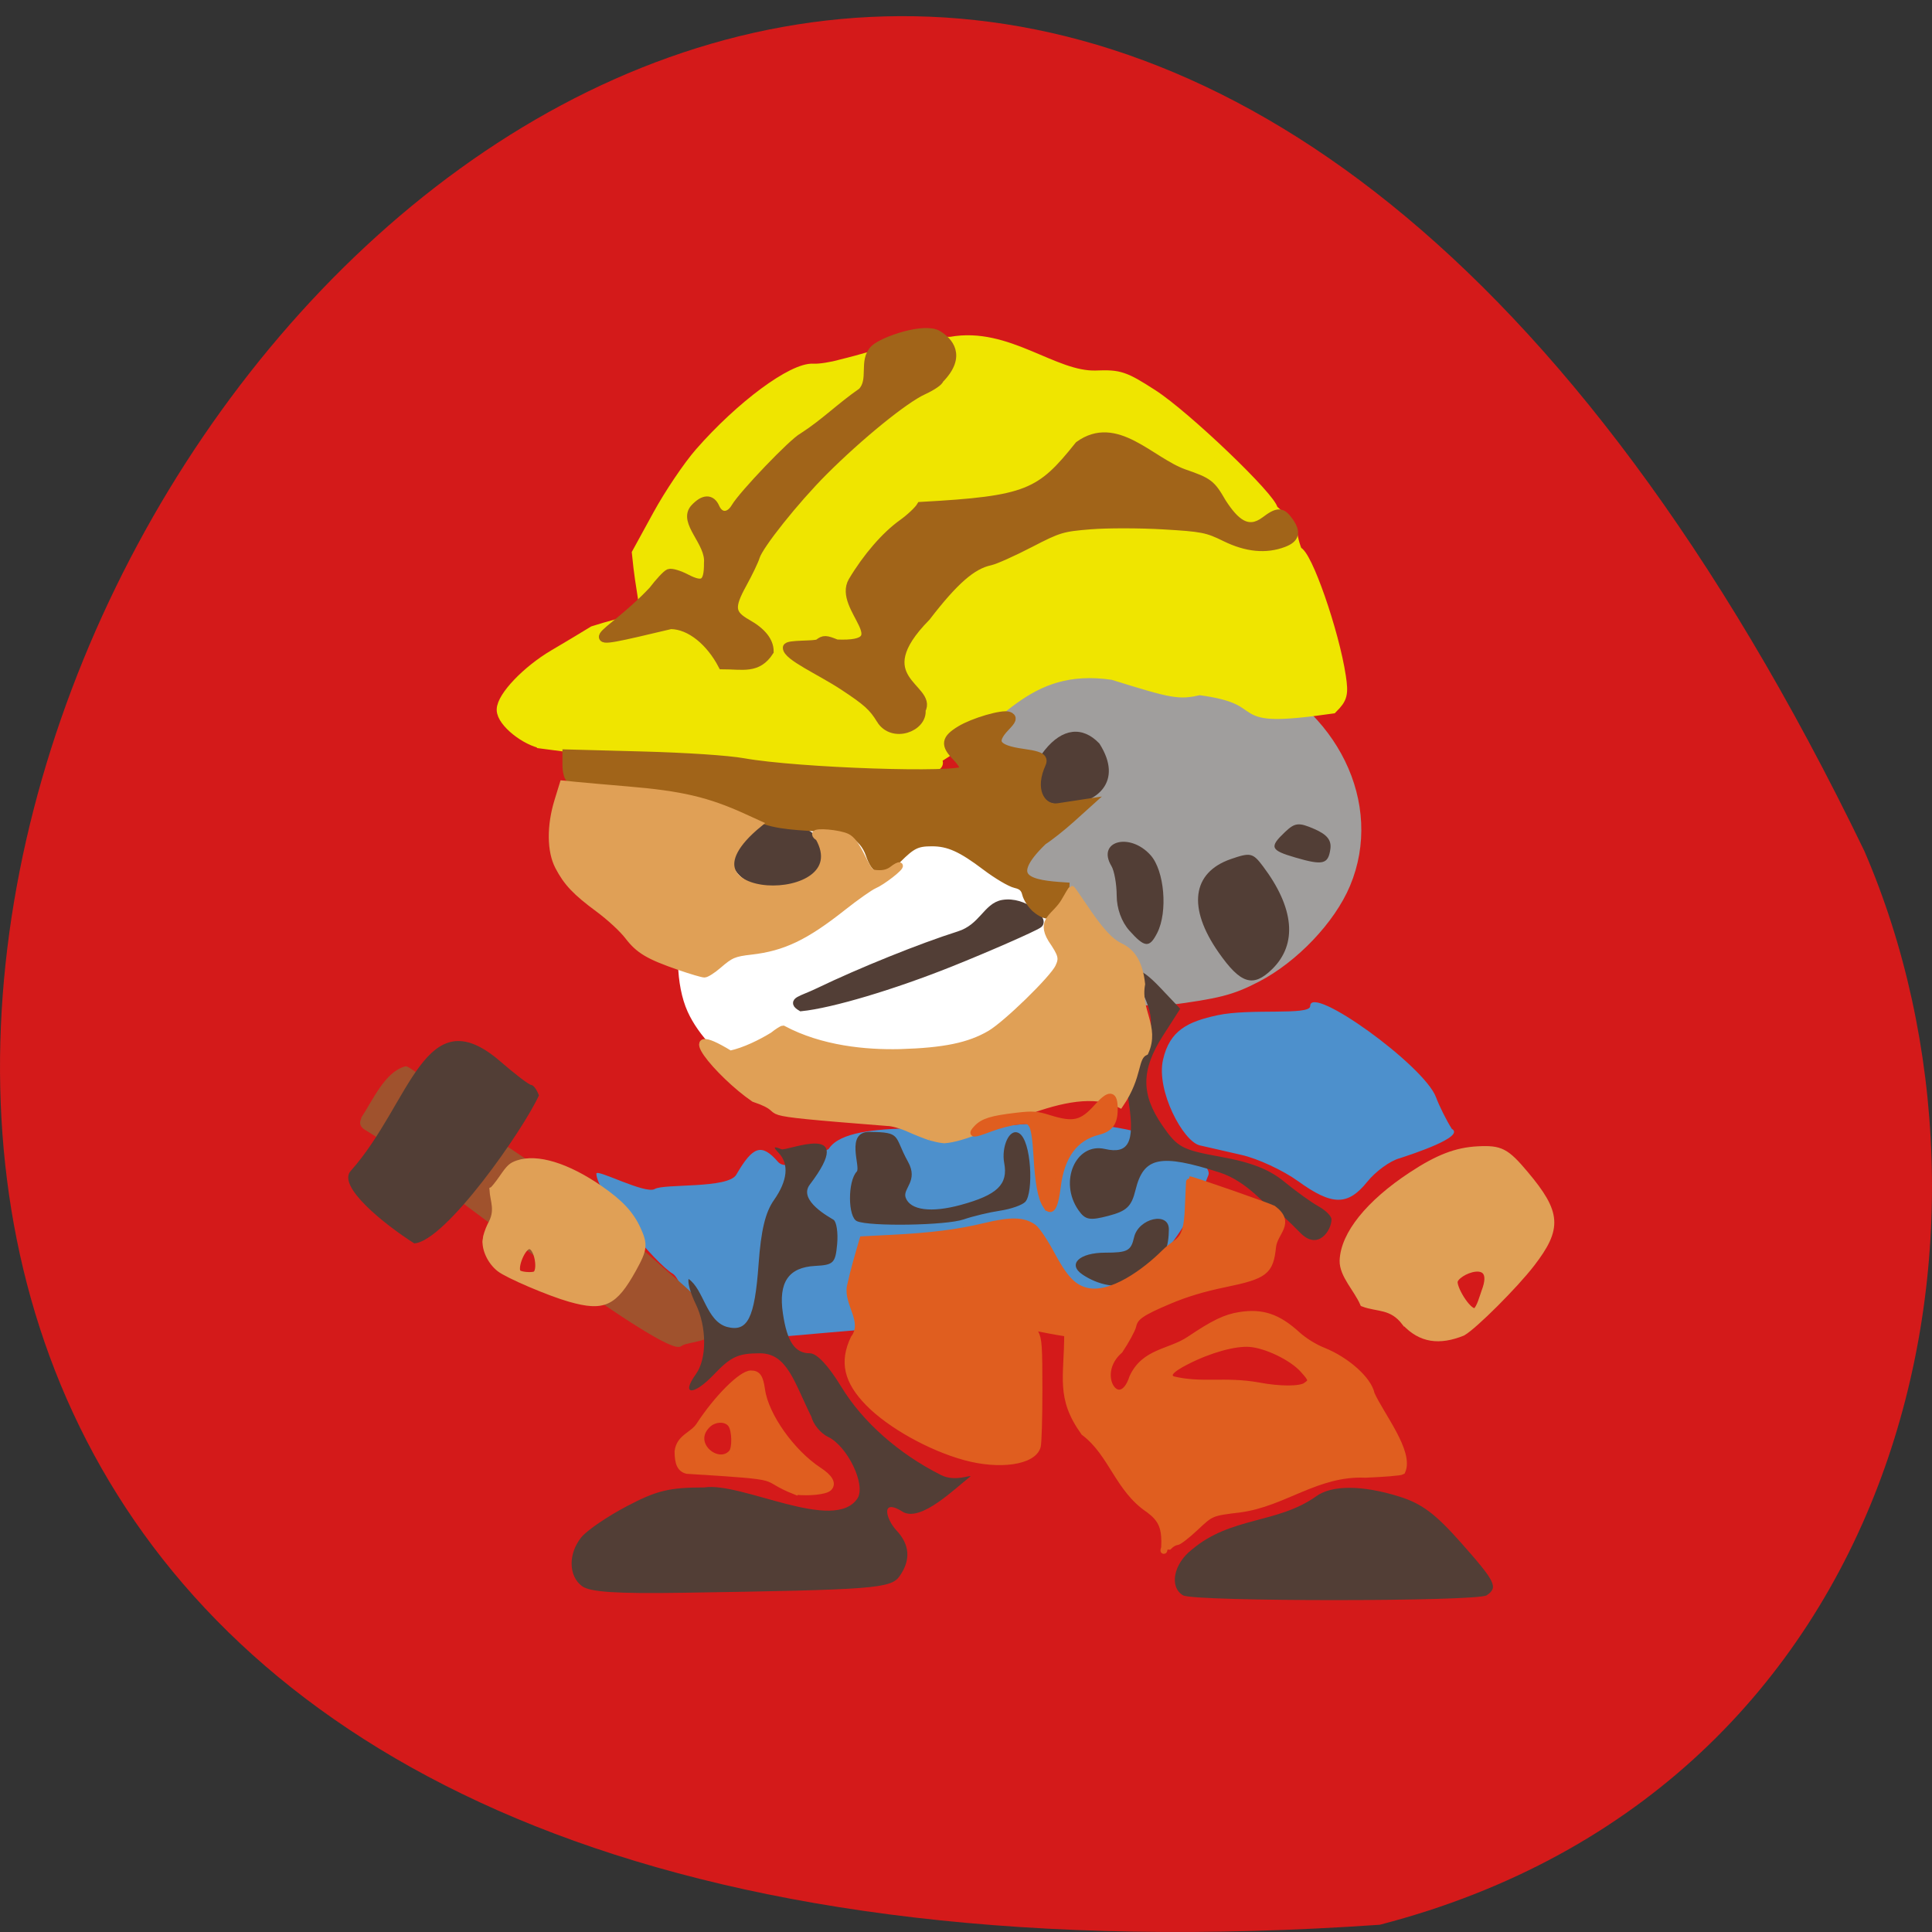 <svg xmlns="http://www.w3.org/2000/svg" viewBox="0 0 256 256"><rect x="0" y="0" width="256" height="256" fill="#333333" stroke="none"/><path d="m 182.83 255.04 c -368.15 25.429 -92.2 -465.65 64.2 -142.29 21.558 49.828 5.804 124.13 -64.2 142.29 z" fill="#d41a1a" color="#000"/><g transform="matrix(0.769 0 0 0.808 27.25 29.14)"><path d="m 157.37 126.92 c -10.904 -1.435 -22.386 -9.366 -26.1 -18.03 -2.02 -4.711 -2.214 -12.739 -0.414 -17.284 6.3 -15.909 29.374 -23.903 47.766 -16.547 15.221 6.087 22.843 20.921 17.255 33.579 -2.509 5.682 -8.742 11.907 -15.03 15.01 -4.251 2.097 -6.427 2.627 -15.383 3.751 -1.266 0.159 -4.908 -0.054 -8.093 -0.473 z" fill="#a09e9d" stroke="#a09e9d" stroke-width="2.851"/><path d="m 108.77 144.48 c -10.262 -1.207 -21.07 -7.878 -24.566 -15.166 -1.902 -3.963 -2.083 -10.714 -0.39 -14.537 5.929 -13.38 27.644 -20.1 44.951 -13.917 14.324 5.12 21.498 17.596 16.238 28.24 -2.361 4.779 -8.227 10.01 -14.14 12.621 -4 1.763 -6.05 2.21 -14.476 3.155 -1.192 0.134 -4.619 -0.045 -7.616 -0.398 z" fill="#fff" stroke="#fff" stroke-width="2.536"/><path d="m 80.53 172.84 c -2.981 -1.615 -13.207 -13.32 -13.207 -16.443 0 -0.834 8.444 3.432 10.06 2.525 1.616 -0.908 12.641 -0.026 14.05 -2.348 2.89 -4.745 4.366 -5.175 7.2 -2.095 2.457 2.67 13.807 -5.606 11.45 -3.176 -1.01 1.037 64.66 34.09 35.04 28.791 -4.237 -0.758 -53.28 3.792 -54.26 3.698 -5.517 1.047 -8.647 -10.03 -10.341 -10.952 z m 107.7 -15.203 c -2.567 -1.769 -6.944 -3.704 -9.726 -4.299 -2.782 -0.595 -6.03 -1.304 -7.222 -1.575 -2.859 -0.651 -7.529 -8.97 -6.32 -14.04 1.15 -4.822 4.265 -6.242 9.366 -7.293 5.701 -1.174 15.991 0.082 15.991 -1.501 0 -3.719 19.653 9.751 21.675 14.929 0.569 1.457 1.795 3.795 2.724 5.194 2.399 1.297 -6.845 4.163 -9 4.836 -1.613 0.407 -4.119 2.14 -5.568 3.852 -3.35 3.957 -6.06 3.933 -11.918 -0.105 z m -81.45 -3.698 c 0.735 -6.934 19.287 -4.205 31.949 -5.466 23.378 -2.328 34.966 5.919 34.06 8.149 -18.627 46.01 -66.66 3.453 -66.01 -2.683 z" fill="#4d90cc"/><path d="m 79.92 173.25 c 14.368 11.359 3.576 9.712 1.858 11.08 -2.165 1.72 -37.04 -23.23 -41.44 -26.444 -9.1 -5.14 -2.438 -3.03 -12.895 -9.154 -0.5 -0.439 -0.522 -0.575 -0.225 -1.378 1.899 -2.758 4.03 -7.376 7.292 -8.148 0.324 0.085 1.635 0.946 2.914 1.915 4.686 3.321 5.929 6.208 15.02 11.61 13.757 8.66 18.19 12.777 27.478 20.522 z" fill="#a0522d" stroke="#a0522d" stroke-width="0.815"/><path d="m 168.42 225.56 c -2.42 -1.35 -1.656 -5.16 1.503 -7.495 6.761 -5.454 14.724 -4.215 21.416 -8.739 2.675 -1.873 7.938 -1.866 14.291 0.021 3.916 1.163 6.243 2.815 10.682 7.585 5.981 6.426 6.438 7.317 4.425 8.619 -1.623 1.05 -50.43 1.059 -52.32 0.009 z m -103.56 -1.507 c -2.353 -1.641 -2.41 -5.342 -0.124 -8.02 0.963 -1.129 4.506 -3.429 7.874 -5.111 5.122 -2.558 7.298 -3.058 13.3 -3.058 6.449 -0.963 22.447 7.583 26.426 1.765 1.444 -2.234 -1.747 -8.534 -5.097 -10.06 -1.265 -0.576 -2.555 -2.063 -2.866 -3.303 -2.959 -5.643 -4.147 -10.389 -8.853 -10.402 -3.768 0 -5.01 0.545 -7.951 3.484 -3.507 3.507 -5.755 3.444 -3.082 -0.087 1.902 -2.513 1.874 -7.773 -0.061 -11.515 -0.858 -1.66 -1.402 -3.494 -1.208 -4.075 2.647 1.775 3.02 6.866 6.586 7.862 3.591 0.901 4.796 -1.374 5.474 -10.329 0.417 -5.516 1.161 -8.46 2.645 -10.466 2.349 -3.177 2.636 -5.898 0.814 -7.733 -1 -1.01 -0.908 -1.129 0.474 -0.603 0.948 0.361 13.33 -4.778 4.881 5.809 -2.085 2.613 3.582 5.425 4.1 5.758 0.519 0.333 0.797 2.133 0.619 4 -0.296 3.103 -0.622 3.41 -3.78 3.566 -4.6 0.228 -6.361 2.687 -5.57 7.779 0.724 4.662 2.068 6.55 4.661 6.55 1.199 0 3.182 2.02 5.423 5.523 3.672 5.74 9.898 10.976 17.192 14.458 2.337 1.116 5.056 -0.059 5.056 0.202 -2.86 2.137 -8.333 7.302 -11.499 5.911 -4.145 -2.55 -3.051 1.114 -1.308 2.906 2.344 2.344 2.549 4.867 0.61 7.518 -1.51 2.065 -4.251 2.267 -37.487 2.756 -11.343 0.167 -15.868 -0.117 -17.25 -1.081 z m 86.25 -51.09 c -2.668 -1.69 -0.598 -3.6 3.902 -3.6 3.827 0 4.434 -0.306 4.956 -2.5 0.748 -3.148 6.02 -4.306 6 -1.316 -0.021 2.505 -0.51 5.493 -4.7 8.04 -3.775 2.293 -7.821 0.859 -10.157 -0.621 z m -126.1 -17.02 c 10.346 -11.06 12.717 -28.583 25.659 -18.03 2.629 2.173 5.078 3.95 5.441 3.95 0.364 0 0.956 0.768 1.316 1.706 -2.664 5.609 -16.08 23.95 -21.482 24.272 -5.285 -3.21 -13.355 -9.404 -10.934 -11.901 z m 87.23 8.261 c -1.595 -0.643 -1.631 -6.557 -0.05 -8.138 0.72 -0.72 -2.03 -6.545 2.202 -6.507 5.633 0.051 4.139 0.643 6.62 4.876 1.876 3.201 -0.974 4.393 -0.39 5.914 0.788 2.053 4.394 2.505 9.479 1.188 6.319 -1.637 8.2 -3.366 7.496 -6.889 -0.507 -2.536 0.841 -5.794 2.542 -4.883 2.175 1.164 2.531 9.822 1.087 11.267 -0.532 0.532 -2.49 1.184 -4.351 1.448 -1.861 0.264 -4.689 0.91 -6.283 1.434 -2.984 0.981 -16.12 1.189 -18.351 0.291 z m 76.35 1.882 c -1.688 -1.65 -4.422 -4.145 -5.091 -4.138 -0.669 0.007 -3.945 -4.258 -8.76 -5.728 -10.264 -3.132 -13.12 -2.571 -14.515 2.857 -0.7 2.72 -1.505 3.454 -4.653 4.243 -3.252 0.815 -4.01 0.678 -5.192 -0.941 -3.406 -4.658 -0.451 -11.125 4.578 -10.02 4.04 0.887 5.139 -1.077 4.141 -7.392 -0.75 -4.745 -0.598 -5.55 1.531 -8.08 2.762 -3.282 2.969 -5.95 0.79 -10.163 -2.282 -4.413 -0.881 -4.781 3.074 -0.807 l 3.434 3.45 l -2.967 4.4 c -3.788 5.618 -3.823 9.618 -0.128 14.718 2.628 3.628 3.38 4.01 10.13 5.169 5.209 0.893 8.325 2.06 10.911 4.086 1.991 1.56 4.632 3.367 5.87 4.02 1.238 0.649 2.25 1.614 2.25 2.145 0 1.769 -2.302 5.216 -5.403 2.185 z m -14.06 -45.97 c -5.372 -7.321 -4.577 -13.09 2.108 -15.297 3.385 -1.117 3.798 -1.03 5.539 1.17 5.421 6.847 5.978 12.787 1.584 16.881 -3.29 3.065 -5.43 2.427 -9.231 -2.754 z m -15.36 -3.564 c -1.351 -1.438 -2.18 -3.615 -2.19 -5.75 -0.008 -1.89 -0.417 -4.07 -0.907 -4.845 -2.586 -4.085 3.159 -5.597 6.748 -1.776 2.388 2.542 2.991 9.291 1.139 12.751 -1.339 2.501 -2.143 2.437 -4.791 -0.38 z m 28.576 -11.995 c -4.295 -1.195 -4.508 -1.695 -1.776 -4.167 1.719 -1.555 2.373 -1.622 5.05 -0.513 2.22 0.92 2.993 1.839 2.776 3.304 -0.37 2.498 -1.277 2.704 -6.05 1.376 z m -43.16 -17.614 c 3.03 -3.595 6.495 -3.992 9.411 -1.077 8.561 12.762 -19.884 13.655 -9.411 1.077 z m -58.59 -36.422 c 0 -0.74 0.9 -2.16 2 -3.155 1.729 -1.565 2 -1.596 2 -0.226 0 1.423 -2.496 4.726 -3.571 4.726 -0.236 0 -0.429 -0.605 -0.429 -1.345 z m 55.5 -1.655 c -0.34 -0.55 0.335 -1 1.5 -1 1.165 0 1.84 0.45 1.5 1 -0.34 0.55 -1.015 1 -1.5 1 -0.485 0 -1.16 -0.45 -1.5 -1 z" fill="#523e36"/></g><path d="m 108.42 131.41 c 5.586 -2.691 13.588 -5.918 18.658 -7.525 3.103 -0.983 3.669 -3.796 5.81 -4.152 2.803 -0.466 5.586 2.131 4.762 2.737 -0.629 0.463 -6.831 3.184 -11.678 5.124 -7.671 3.07 -15.83 5.5 -19.819 5.902 -1.442 -0.866 -0.026 -0.978 2.266 -2.085 z" fill="#523e36" stroke="#523e36" stroke-width="0.992"/><path d="m 72.05 98.36 c -2.269 -0.337 -5.368 -2.826 -5.368 -4.311 0 -1.613 3.274 -5.04 6.786 -7.112 1.702 -1 4.061 -2.416 5.24 -3.141 8.925 -2.835 6.907 0.104 5.892 -10.469 l 2.754 -5.03 c 1.515 -2.765 4 -6.452 5.525 -8.193 5.397 -6.167 12.236 -11.233 14.925 -11.05 0.766 0.051 2.435 -0.207 3.707 -0.574 5.648 -1.358 9.02 -2.97 14.505 -2.987 7.444 -1.364 13.539 4.662 19.209 4.468 3.089 -0.119 3.672 0.075 7.379 2.459 4.388 2.822 15.883 13.831 15.883 15.212 3.495 3.041 1.951 2.369 3.238 5.577 1.208 0.094 4.863 10.566 5.748 16.468 0.341 2.274 0.212 2.78 -1.024 4.02 -14.745 2.111 -6.942 -1.076 -17.507 -2.458 -2.725 0.614 -3.385 0.498 -11.438 -2.01 -11.864 -1.765 -15.483 6.543 -23.803 11.269 0.986 1.09 0.808 1.108 -10.221 1.044 -14.62 -1.166 -27.25 -1.24 -41.43 -3.175 z" fill="#efe500" stroke="#efe500" stroke-width="1.735"/><g fill="#a16419" stroke="#a16419"><path d="m 116.7 95.34 c -1.028 -1.686 -1.825 -2.402 -4.996 -4.486 -3.049 -2 -7.399 -3.9 -7.399 -5.03 0 -0.504 3.753 -0.255 4.172 -0.582 0.674 -0.526 0.946 -0.519 2.368 0.069 8.492 0.365 0.061 -4.766 2.133 -8.297 1.887 -3.167 4.365 -6.03 6.593 -7.623 1.036 -0.74 2.14 -1.78 2.453 -2.312 14.172 -0.778 15.842 -1.659 20.954 -8.06 4.929 -3.564 9.42 2.113 13.89 3.716 3.287 1.132 3.62 1.386 5.04 3.854 1.711 2.654 3.41 4.163 5.718 2.433 1.693 -1.282 2.225 -1.27 3.173 0.074 1.018 1.442 0.813 2.25 -0.717 2.833 -2.335 0.89 -4.901 0.642 -7.731 -0.75 -2.396 -1.178 -3.038 -1.303 -8.23 -1.608 -3.097 -0.182 -7.425 -0.186 -9.618 -0.009 -3.765 0.303 -4.213 0.438 -8.05 2.423 -2.232 1.156 -4.595 2.216 -5.249 2.354 -2.402 0.508 -4.764 2.57 -8.479 7.402 -8.163 8.262 0.934 9.396 -0.653 12.334 0.256 2.319 -3.793 3.829 -5.374 1.266 z" stroke-width="1.148"/><path d="m 88.88 82.74 c -14.423 3.421 -8.402 2.01 -2.333 -4.469 0.862 -1.13 1.815 -2.15 2.117 -2.266 0.302 -0.116 1.307 0.184 2.233 0.666 2.31 1.204 3.02 0.714 2.998 -2.069 0.259 -2.786 -3.451 -5.448 -1.823 -7.233 1.19 -1.267 2.137 -1.302 2.665 -0.098 0.606 1.382 1.924 1.377 2.744 -0.011 1.032 -1.747 7.647 -8.649 8.921 -9.308 2.902 -1.859 4.954 -3.974 7.85 -5.976 1.556 -1.615 0.09 -4.185 1.661 -5.691 1.173 -1.093 6.574 -2.962 8.351 -1.878 1.308 0.797 3.273 2.701 0.175 5.828 0.001 0.265 -0.972 0.928 -2.162 1.473 -2.503 1.146 -8.476 6 -13.21 10.739 -3.744 3.748 -8.537 9.758 -8.992 11.278 -0.169 0.563 -0.95 2.191 -1.735 3.616 -1.718 3.117 -1.599 4.062 0.673 5.339 1.897 1.066 2.889 2.31 2.889 3.621 -1.554 2.398 -3.494 1.767 -6.154 1.767 -1.581 -3.01 -4.214 -5.295 -6.869 -5.327 z" stroke-width="1.229"/></g><path d="m 107.77 113.39 a 4.713 2.868 0 1 1 -9.425 0 4.713 2.868 0 1 1 9.425 0 z" fill="#523e36" stroke="#523e36" stroke-width="3"/><path d="m 137.37 120.39 c -0.583 -0.481 -1.177 -1.367 -1.32 -1.968 -0.186 -0.783 -0.602 -1.169 -1.464 -1.359 -0.662 -0.145 -2.424 -1.188 -3.915 -2.316 -3.249 -2.46 -4.95 -3.222 -7.189 -3.222 -2.02 0 -2.695 0.332 -4.632 2.269 -1.882 1.882 -2.732 1.73 -3.541 -0.634 -0.846 -2.473 -3.315 -3.851 -6.31 -3.521 -2.927 -0.31 -5.981 -0.201 -8.656 -1.424 -6.709 -3.164 -9.778 -3.918 -17.862 -4.386 -3.514 -0.204 -6.602 -0.503 -6.864 -0.664 -0.261 -0.162 -0.475 -0.958 -0.475 -1.769 v -1.476 l 9.937 0.267 c 5.866 0.158 11.364 0.523 13.42 0.891 7.194 1.287 28.689 2.01 29.322 0.987 0.151 -0.245 -0.323 -1.063 -1.054 -1.817 -1.54 -1.589 -1.438 -2.285 0.507 -3.471 1.733 -1.057 5.56 -2.174 6.376 -1.861 0.52 0.199 0.438 0.444 -0.458 1.38 -1.972 2.058 -1.309 3.04 2.394 3.545 3.151 0.43 2.547 0.876 2.169 1.86 -1.314 3.427 0.445 5.653 2.477 5.344 l 3.833 -0.584 l -2.191 1.974 c -1.205 1.086 -2.874 2.407 -3.71 2.936 -5.56 5.354 -1.363 5.883 2.953 6.162 0 0.518 -1.801 3.391 -2.227 3.555 -0.252 0.097 -0.936 -0.217 -1.519 -0.698 z" fill="#a16419" stroke="#a16419" stroke-width="1.229"/><g stroke-width="0.868"><g fill="#e0a056" stroke="#e0a056"><path d="m 186.17 175.24 c -1.749 -2.3 -3.636 -1.802 -5.528 -2.529 -0.845 -1.938 -2.754 -3.78 -2.7 -5.682 0.125 -3.464 3.455 -7.606 9.1 -11.319 3.497 -2.301 5.925 -3.236 8.789 -3.384 2.994 -0.155 3.737 0.23 6.268 3.242 4.33 5.153 4.474 7.147 0.853 11.86 -2.188 2.848 -7.595 8.254 -9.147 9.144 -3.085 1.238 -5.517 0.932 -7.633 -1.333 z m 9.401 -1.525 c 0.525 -0.347 0.985 -2.113 1.155 -2.553 1.968 -5.093 -4.02 -2.707 -4.02 -1.279 0 1.145 2.048 4.373 2.867 3.831 z"/><path d="m 123.23 150.67 c -0.636 -0.206 -1.922 -0.718 -2.856 -1.138 -0.935 -0.42 -2.171 -0.764 -2.748 -0.765 -20.655 -1.618 -11.764 -1.169 -17.725 -3.181 -4.675 -3.196 -10.937 -10.707 -3.154 -5.935 1.912 -0.406 4.115 -1.505 5.658 -2.454 0.6 -0.477 1.21 -0.867 1.356 -0.867 5.04 2.688 10.993 3.22 15.478 3.116 5.881 -0.171 9.183 -0.855 11.956 -2.479 2.139 -1.253 8.319 -7.271 9.05 -8.816 0.558 -1.177 0.438 -1.648 -0.943 -3.68 -1.602 -2.64 0.552 -2.99 1.748 -5.074 0.49 -0.869 0.925 -1.579 0.966 -1.579 0.041 0 0.661 0.879 1.377 1.952 2.341 3.509 3.638 4.949 5.077 5.637 1.657 0.792 2.547 2.362 2.83 4.994 -0.644 3.548 1.967 5.627 0.462 8.999 -1.55 0.735 -0.682 3.053 -3.34 6.96 -6.886 -3.506 -18.13 4.364 -23.313 4.697 -0.665 -0.054 -1.304 -0.237 -1.88 -0.387 z"/><path d="m 90.07 128.13 c -4.147 -1.43 -5.424 -2.188 -6.878 -4.086 -0.725 -0.946 -2.405 -2.498 -3.905 -3.606 -3.01 -2.226 -4.185 -3.464 -5.305 -5.6 -1.077 -2.053 -1.112 -5.379 -0.092 -8.702 l 0.699 -2.276 l 1.755 0.177 c 0.966 0.097 4.03 0.368 6.817 0.602 7.122 0.598 10.581 1.41 15.432 3.624 l 1.981 0.904 c -13.183 10.8 13.399 11.46 7.882 1.802 -0.23 -0.088 -0.419 -0.293 -0.419 -0.454 0 -0.416 3.131 -0.138 4.194 0.372 0.628 0.302 1.17 1.022 1.963 2.612 1.068 2.14 1.123 2.196 2.207 2.238 0.743 0.029 1.369 -0.158 1.885 -0.564 0.425 -0.334 0.835 -0.547 0.91 -0.471 0.216 0.216 -2.262 2.143 -3.363 2.615 -0.549 0.235 -2.418 1.552 -4.154 2.926 -4.941 3.911 -7.928 5.341 -12.156 5.819 -2.258 0.255 -2.71 0.449 -4.329 1.85 -0.751 0.65 -1.585 1.181 -1.854 1.179 -0.269 -0.001 -1.741 -0.434 -3.271 -0.962 z"/></g><g fill="#e05e1f" stroke="#e05e1f"><path d="m 105.44 197.63 c -5.238 -2.067 -0.298 -1.909 -14.398 -2.774 -0.876 -0.217 -1.222 -0.938 -1.222 -2.544 0.241 -1.883 1.975 -2.107 2.851 -3.443 2.324 -3.574 5.584 -6.838 6.831 -6.838 0.893 0 1.199 0.461 1.443 2.169 0.485 3.402 3.958 8.294 7.564 10.653 1.413 0.924 1.874 1.731 1.311 2.293 -0.443 0.443 -2.556 0.676 -4.38 0.483 z m -8.461 -5.131 c 0.507 -0.637 0.451 -2.98 -0.089 -3.751 -0.636 -0.909 -2.237 -0.875 -3.179 0.067 -2.542 2.531 1.458 5.751 3.267 3.684 z"/><path d="m 154.32 204.38 c -0.003 -2.147 -0.505 -3.183 -2.119 -4.375 -4.058 -2.718 -4.858 -7.426 -8.555 -10.208 -3.339 -4.653 -2.194 -7.276 -2.198 -13.11 -26.809 -4.328 -11.341 -12.343 -4.269 -0.067 0.447 0.817 0.511 1.773 0.511 7.588 0 3.659 -0.1 7.01 -0.222 7.445 -0.565 2.02 -5.01 2.666 -9.613 1.4 -4.613 -1.269 -9.912 -4.233 -12.761 -7.138 -2.854 -2.91 -3.435 -5.452 -1.959 -8.562 1.677 -2.23 -0.881 -4.559 -0.491 -6.846 0.478 -2.198 1.048 -4.104 1.676 -6.258 l 3.73 -0.189 c 5.387 -0.274 8.876 -0.715 12.44 -1.574 3.469 -0.836 5.114 -0.797 6.447 0.152 0.434 0.309 1.497 1.886 2.362 3.505 1.709 3.199 2.838 4.417 4.529 4.887 3.364 0.934 8.03 -2.599 10.459 -5.02 1.873 -1.873 2.955 -1.177 3.141 -5.877 0.083 -2.108 0.171 -3.833 0.195 -3.833 0.326 0 10.4 3.511 11.07 3.858 2.551 1.916 0.172 3.073 -0.045 5.05 -0.348 3.312 -1.01 3.821 -6.408 4.937 -2.797 0.578 -5.096 1.271 -7.294 2.199 -3.728 1.574 -4.56 2.15 -4.821 3.341 -0.105 0.477 -0.894 1.932 -1.755 3.232 -3.822 3.33 0.089 8.615 1.713 3.575 1.591 -3.42 4.91 -3.251 7.509 -4.984 3.258 -2.19 4.79 -2.928 6.701 -3.228 2.959 -0.464 5.03 0.235 7.581 2.558 0.911 0.83 2.259 1.67 3.432 2.14 3.138 1.256 6.03 3.845 6.407 5.739 1.262 2.818 5.226 7.722 4.064 10.247 -0.199 0.126 -2.379 0.308 -4.846 0.405 -6.466 -0.28 -10.777 3.833 -16.632 4.6 -3.832 0.471 -3.787 0.453 -5.942 2.476 -1.094 1.028 -2.19 1.869 -2.435 1.869 -0.245 0 -0.706 0.26 -1.024 0.579 -1.085 -0.102 -0.579 1.65 -0.581 -0.506 z m 18.739 -20.771 c 0.858 -0.601 0.821 -0.797 -0.405 -2.154 -1.454 -1.609 -4.864 -3.256 -7.07 -3.416 -1.99 -0.144 -5.307 0.781 -8.341 2.327 -2.214 1.128 -2.747 1.796 -1.923 2.408 3.871 0.966 6.941 0.033 11.443 0.841 2.795 0.537 5.528 0.534 6.299 -0.006 z"/><path d="m 138.6 159.72 c -0.66 -1.012 -1.02 -2.957 -1.228 -6.647 -0.12 -2.127 -0.338 -3.536 -0.616 -3.98 -0.394 -0.629 -0.562 -0.672 -1.991 -0.504 -0.858 0.101 -2.422 0.508 -3.475 0.904 -2.4 0.903 -2.696 0.903 -1.845 -0.003 0.824 -0.877 1.972 -1.231 5.222 -1.61 2.185 -0.255 2.692 -0.22 4.339 0.296 3.23 1.012 4.382 0.743 6.374 -1.489 1.662 -1.862 2.288 -1.787 2.288 0.272 0 1.805 -0.577 2.595 -2.192 3 -3.051 0.768 -4.847 3.201 -5.349 7.244 -0.347 2.79 -0.828 3.585 -1.526 2.516 z"/></g></g><path d="m 64.28 164.28 c 0.038 -0.44 0.329 -1.325 0.647 -1.966 1.112 -1.92 0.352 -3.113 0.264 -4.685 0.145 -0.055 0.743 -0.798 1.331 -1.65 0.928 -1.346 1.199 -1.594 2.064 -1.892 2.58 -0.887 6.583 0.337 10.936 3.344 2.698 1.864 4.085 3.345 5.02 5.361 0.977 2.108 0.908 2.75 -0.574 5.418 -2.536 4.565 -3.959 5.23 -8.465 3.958 -2.722 -0.769 -8.251 -3.13 -9.353 -3.994 -1.198 -0.94 -1.983 -2.575 -1.869 -3.894 z m 4.477 4.359 c 0.407 0.279 1.933 0.356 2.208 0.11 0.718 -0.642 0.056 -3.939 -0.994 -3.536 -0.841 0.323 -1.848 2.991 -1.214 3.426 z" fill="#e0a056" stroke="#e0a056" stroke-width="0.677"/></svg>